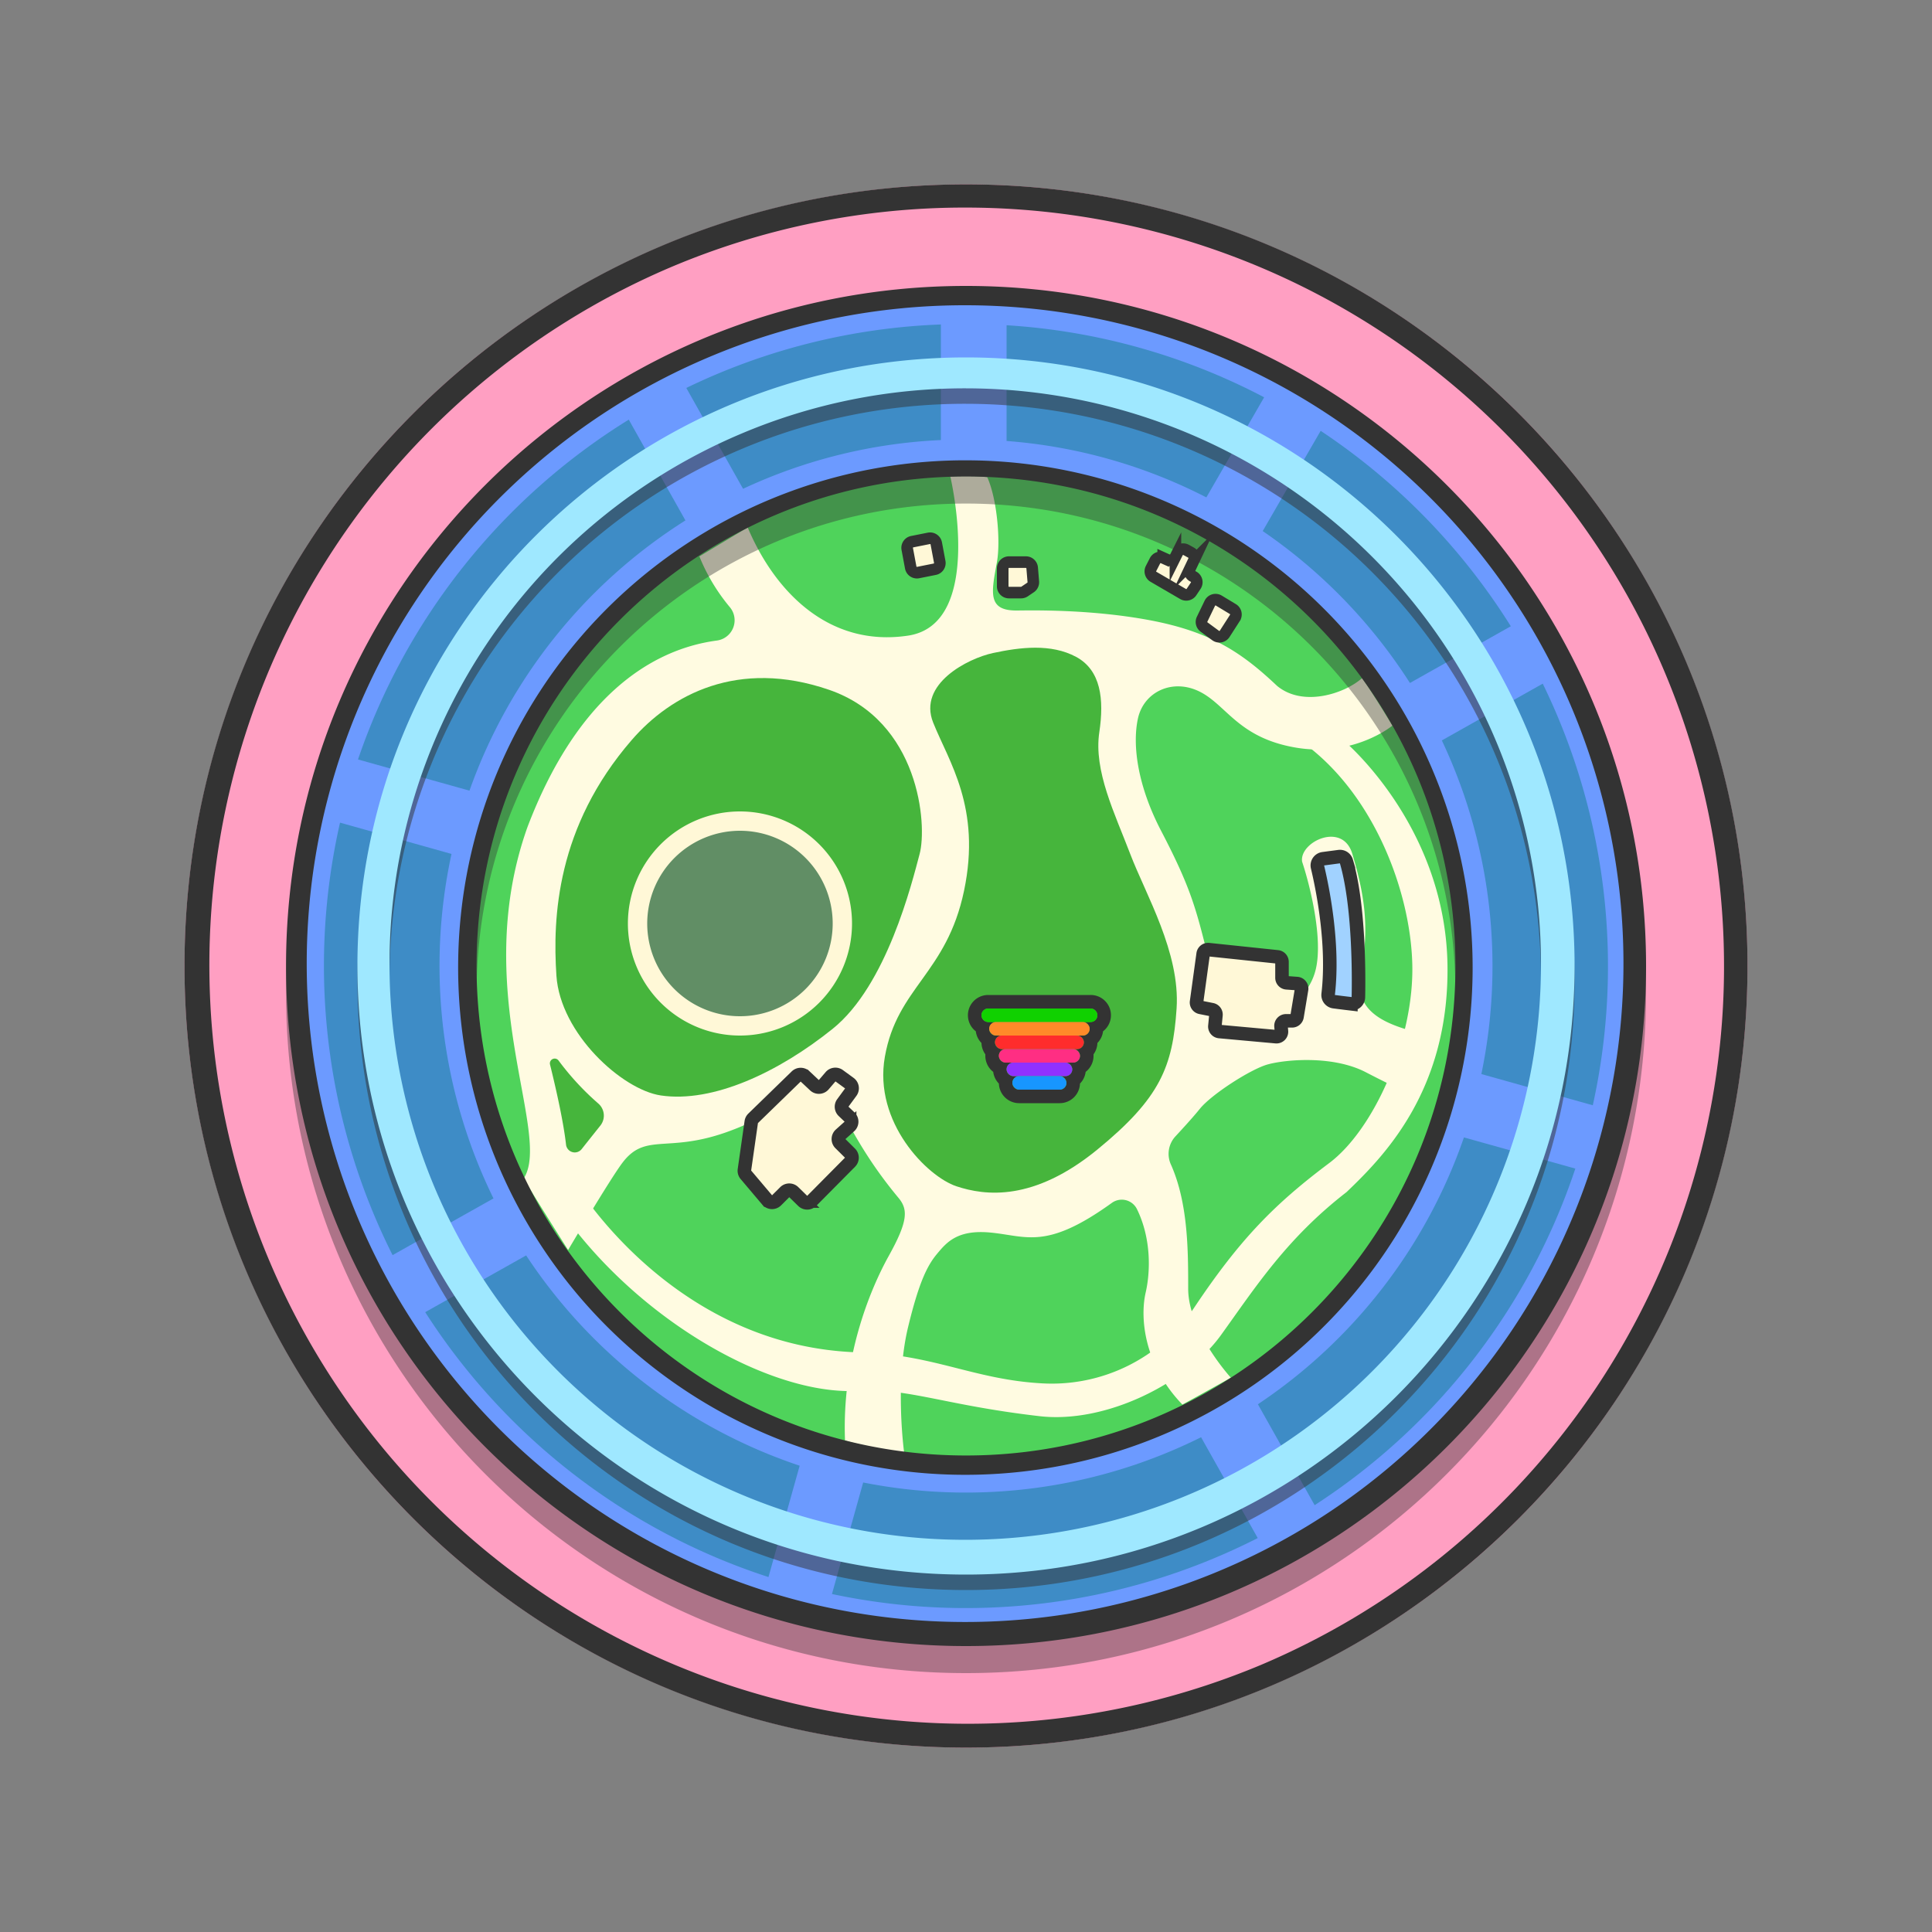 <svg xmlns="http://www.w3.org/2000/svg" viewBox="0 0 1000 1000"><rect x="0" y="0" width="1000" height="1000" fill="#808080" stroke="none"/><defs><style>.cls-1{fill:#ff9fc2;}.cls-2,.cls-20{fill:#333;}.cls-3{fill:#4fd35b;}.cls-4{fill:#fffbe1;}.cls-5{fill:#46b53c;}.cls-6{fill:#618e65;}.cls-14,.cls-16,.cls-7{fill:#fff8d7;}.cls-8{fill:#10d100;}.cls-9{fill:#ff8a29;}.cls-10{fill:#ff2c2c;}.cls-11{fill:#ff2e83;}.cls-12{fill:#9031ff;}.cls-13{fill:#1796ff;}.cls-14,.cls-15,.cls-16{stroke:#333;stroke-miterlimit:10;}.cls-14,.cls-15{stroke-width:7px;}.cls-15{fill:#a1d2ff;}.cls-16{stroke-width:6px;}.cls-17{opacity:0.4;}.cls-18{fill:#6c9aff;}.cls-19{fill:#3e8cc6;}.cls-20{opacity:0.5;}.cls-21{fill:#9fe8ff;}</style></defs><g id="图层_2" data-name="图层 2"><ellipse class="cls-1" cx="500" cy="500" rx="404.5" ry="404.56"/><path class="cls-2" d="M500,107.44A392.67,392.67,0,0,1,652.77,861.71,392.65,392.65,0,0,1,347.23,138.29,389.91,389.91,0,0,1,500,107.44m0-12C276.6,95.44,95.5,276.57,95.5,500S276.6,904.56,500,904.56,904.5,723.43,904.5,500,723.4,95.44,500,95.44Z"/><ellipse class="cls-3" cx="500" cy="500" rx="278.96" ry="279"/><path class="cls-4" d="M491.88,246.64S510,323,470,329c-41,6.15-69-22.78-83-56l-25,15a98.77,98.77,0,0,0,15.81,26.32A10.58,10.58,0,0,1,371,331.55c-35.78,4.8-73.12,31.23-97.95,96.45-30.33,85,13,159-2,182,5.34,9.16,23,37,23,37s21.54-36.38,28-45c12-16,23-5,54-16s45-28,52-22,13,27.2,37,56c5,6,5,12-5,30s-24.34,53.1-22.67,95.55C445.67,748.45,468,752,468,752s-5-36,2-65c5.67-23.49,10-32,15-38s10.62-12.74,28-11c18.68,1.87,28.64,9,62.47-15.37a8.77,8.77,0,0,1,13,3.17C595.92,641,595.5,658.15,593,669c-3,13-1,37.24,19,58,11-6,25.1-13.91,25.1-13.91S615,689,615,667c0-19.44,0-44.35-9-64.38a13.33,13.33,0,0,1,2.47-14.51c4.13-4.45,9.3-10.13,12.5-14.11,6-7.5,26.25-20.5,35-23s33.68-5,51,4,27,13,27,13,8.78-26.5,10-31c-20-5-43.73-9.36-40-33,6-25,.86-45.49-4-62-5-17-27.56-6.22-26,4,4,12,11,39.84,7,56-4,16-19,23-26,23-8,0-24-7-30-31s-8.78-34.84-24-64c-12-23-15-44-12-58s18-21,32-14,20,24,50,29,49.73-11.42,49.73-11.42S710.13,358,705,351c-9,8-30.52,15.17-44,4-18-17-34-28-66-34-31.73-5.95-63.4-5-69-5-15,0-12.83-9.45-10-25,2-11,0-33-5-44C504,246,491.88,246.64,491.88,246.64Z"/><path class="cls-4" d="M300,616c5,7,54.42,81.62,145,84,38,1,59,14,94,16a88.73,88.73,0,0,0,79-39c24-36,42-54,70-75,23.26-17.44,44-64,43-103s-21.15-91.24-60-117h23c12,10,54.45,53,55.22,118S715.65,599.11,697,617c-31,24-47,49-65,74s-59.7,46-94,42c-52-6-69.58-15.69-100-13-44-1-107.35-37.58-146-91Z"/><path class="cls-5" d="M327,383c20.38-23.51,55-42.09,102-26s51,70,47,85-17,68-45,90.5S369,571,342,567c-20-3-52-32-54-62S288,428,327,383Z"/><path class="cls-5" d="M284.69,551c3.38,13.66,7,30,8.29,41.46a4.55,4.55,0,0,0,8.09,2.31c3.35-4.23,6.81-8.58,9.67-12.16a8.29,8.29,0,0,0-1.13-11.49,139.5,139.5,0,0,1-20.49-22.18A2.49,2.49,0,0,0,284.69,551Z"/><path class="cls-5" d="M557,340c-13-7-29-5-43-2-13,2.78-39,16-31,36,8.11,20.28,25,44,16,87s-34.64,49.94-41,86c-6,34,22,62,37,67s40,8,73-19c32.66-26.72,39-43,41-73,1.93-28.94-16-59-24-80s-19-43-16-63C571.56,361.93,569.82,346.9,557,340Z"/><circle class="cls-6" cx="383" cy="478" r="53"/><path class="cls-7" d="M383,430a48,48,0,1,1-48,48,48.05,48.05,0,0,1,48-48m0-10a58,58,0,1,0,58,58,58,58,0,0,0-58-58Z"/><path class="cls-2" d="M564.5,522a3.5,3.5,0,0,1,0,7h-4a3.5,3.5,0,0,1,0,7h-3a3.5,3.5,0,0,1,0,7h-2a3.5,3.5,0,0,1,0,7h-4a3.5,3.5,0,0,1,0,7h-3a3.5,3.5,0,0,1,0,7h-21a3.5,3.5,0,0,1,0-7h-3a3.5,3.5,0,0,1,0-7h-4a3.5,3.5,0,0,1,0-7h-2a3.5,3.5,0,0,1,0-7h-3a3.5,3.5,0,0,1,0-7h-4a3.5,3.5,0,0,1,0-7h53m0-7h-53a10.49,10.49,0,0,0-6.42,18.8,10.46,10.46,0,0,0,2.93,6.05,10.44,10.44,0,0,0,2,5.85c0,.26,0,.53,0,.8a10.49,10.49,0,0,0,4.08,8.3,10.46,10.46,0,0,0,2.93,6.05A10.51,10.51,0,0,0,527.5,571h21A10.51,10.51,0,0,0,559,560.85a10.46,10.46,0,0,0,2.93-6.05,10.49,10.49,0,0,0,4.08-8.3c0-.27,0-.54,0-.8a10.44,10.44,0,0,0,2-5.85,10.46,10.46,0,0,0,2.93-6.05A10.49,10.49,0,0,0,564.5,515Z"/><rect class="cls-8" x="508" y="522" width="60" height="7" rx="3.5"/><rect class="cls-9" x="512" y="529" width="52" height="7" rx="3.5"/><rect class="cls-10" x="515" y="536" width="46" height="7" rx="3.5"/><rect class="cls-11" x="517" y="543" width="42" height="7" rx="3.5"/><rect class="cls-12" x="521" y="550" width="34" height="7" rx="3.5"/><rect class="cls-13" x="524" y="557" width="28" height="7" rx="3.5"/><path class="cls-14" d="M430,557.2l-3.75,4.38a3.16,3.16,0,0,1-4.56.24l-5.08-4.77a3.16,3.16,0,0,0-4.36,0l-22.47,21.84a3.18,3.18,0,0,0-.92,1.82l-3.55,24.82a3.13,3.13,0,0,0,.72,2.49l11.16,13.2a3.15,3.15,0,0,0,4.64.19l4.47-4.46a3.17,3.17,0,0,1,4.44,0l4.84,4.73a3.16,3.16,0,0,0,4.45,0l20.05-20.23a3.15,3.15,0,0,0,0-4.46l-5.21-5.17a3.16,3.16,0,0,1,.11-4.59l4.79-4.29a3.16,3.16,0,0,0,.08-4.64l-3.32-3.17a3.15,3.15,0,0,1-.36-4.15l4.27-5.82a3.15,3.15,0,0,0-.68-4.42l-5.48-4A3.16,3.16,0,0,0,430,557.2Z"/><path class="cls-14" d="M625.59,491.53l35.64,3.74a2.6,2.6,0,0,1,2.33,2.58v8.26a2.59,2.59,0,0,0,2.4,2.59l5.37.39a2.59,2.59,0,0,1,2.36,3l-2.35,14.12a2.6,2.6,0,0,1-2.56,2.17h-3.15a2.59,2.59,0,0,0-2.58,2.82l.23,2.57a2.59,2.59,0,0,1-2.82,2.81l-29.3-2.66a2.6,2.6,0,0,1-2.34-2.84l.56-5.67a2.59,2.59,0,0,0-2.07-2.8l-5.91-1.18a2.6,2.6,0,0,1-2.06-2.89l3.41-24.79A2.59,2.59,0,0,1,625.59,491.53Z"/><path class="cls-15" d="M681.94,448.74c2.45,10.24,8.6,39.72,5.51,65.88a3.48,3.48,0,0,0,3,3.85c3.17.42,6.38.81,8.77,1.09a3.48,3.48,0,0,0,3.89-3.38c.24-11.68.38-47.55-6.22-70.32a3.48,3.48,0,0,0-3.81-2.47l-8.21,1.09A3.49,3.49,0,0,0,681.94,448.74Z"/><path class="cls-16" d="M472.15,280.37l8.62-1.72a3.26,3.26,0,0,1,3.84,2.59l1.8,9.6a3.26,3.26,0,0,1-2.56,3.79l-8.62,1.72a3.26,3.26,0,0,1-3.84-2.59l-1.8-9.6A3.26,3.26,0,0,1,472.15,280.37Z"/><path class="cls-16" d="M604.15,289.71l-2.08-.94a3.27,3.27,0,0,0-4.24,1.48l-2.05,4a3.25,3.25,0,0,0,1.26,4.3l15.31,8.91a3.26,3.26,0,0,0,4.35-1l2.21-3.31a3.26,3.26,0,0,0-1.32-4.75h0a3.25,3.25,0,0,1-1.55-4.34l1.79-3.79a3.25,3.25,0,0,0-1.36-4.24l-2.5-1.38a3.27,3.27,0,0,0-4.49,1.39l-1.08,2.17A3.25,3.25,0,0,1,604.15,289.71Z"/><path class="cls-16" d="M626.22,312.21l-4,8.29a3.25,3.25,0,0,0,1,4.05l6,4.41a3.26,3.26,0,0,0,4.66-.87l5.32-8.28a3.25,3.25,0,0,0-1.05-4.54l-7.31-4.42A3.26,3.26,0,0,0,626.22,312.21Z"/><path class="cls-16" d="M519,294.25v9.22a3.25,3.25,0,0,0,3.25,3.25h6.24a3.27,3.27,0,0,0,1.82-.55l3.11-2.1a3.25,3.25,0,0,0,1.42-3l-.59-7.12a3.25,3.25,0,0,0-3.24-3h-8.76A3.26,3.26,0,0,0,519,294.25Z"/><g class="cls-17"><path class="cls-2" d="M500,860A346,346,0,1,1,744.62,758.66,343.65,343.65,0,0,1,500,860Zm0-605.36a259.34,259.34,0,1,0,183.37,76A257.63,257.63,0,0,0,500,254.64Z"/><path class="cls-2" d="M500,174a338.79,338.79,0,1,1-132.32,26.71A337.85,337.85,0,0,1,500,174m0,605.36A264.58,264.58,0,1,0,396.72,758.5,263.49,263.49,0,0,0,500,779.36M500,162c-194.38,0-351.95,157.6-351.95,352S305.62,866,500,866,852,708.4,852,514,694.38,162,500,162Zm0,605.36c-139.91,0-253.33-113.43-253.33-253.36S360.09,260.64,500,260.64,753.33,374.07,753.33,514,639.91,767.36,500,767.36Z"/></g><path class="cls-18" d="M500,847A347,347,0,1,1,745.33,745.37,344.65,344.65,0,0,1,500,847Zm0-605.36a258.34,258.34,0,1,0,182.67,75.67A256.64,256.64,0,0,0,500,241.64Z"/><path class="cls-2" d="M500,158a340.77,340.77,0,1,1-133.1,26.87A339.76,339.76,0,0,1,500,158m0,605.36a262.55,262.55,0,1,0-102.5-20.7A261.59,261.59,0,0,0,500,763.36M500,148c-194.38,0-351.95,157.6-351.95,352S305.62,852,500,852,852,694.4,852,500,694.38,148,500,148Zm0,605.36c-139.91,0-253.33-113.43-253.33-253.36S360.09,246.64,500,246.64,753.33,360.07,753.33,500,639.91,753.36,500,753.36Z"/><path class="cls-19" d="M654.32,205.64A330.32,330.32,0,0,0,521,168.34v59.91a270.8,270.8,0,0,1,103.41,29.2Z"/><path class="cls-19" d="M683.57,223l-30,51.88a274,274,0,0,1,76.21,78.63L782,324.15A334.16,334.16,0,0,0,683.57,223Z"/><path class="cls-19" d="M384.61,253A271,271,0,0,1,487,227.77V167.94A330.6,330.6,0,0,0,355.23,200.8Z"/><path class="cls-19" d="M757.73,588.72A273.26,273.26,0,0,1,651.08,726.84l29.38,52.24A333.21,333.21,0,0,0,815.39,604.86Z"/><path class="cls-19" d="M243,409.24A273.33,273.33,0,0,1,354.78,269.37L325.45,217.2A333.25,333.25,0,0,0,185.3,393.09Z"/><path class="cls-19" d="M746.29,383.24a273.5,273.5,0,0,1,20.46,172.69l57.68,16.16a333.55,333.55,0,0,0-25.91-218.23Z"/><path class="cls-19" d="M621.68,743.91a273.13,273.13,0,0,1-174.9,23.42l-16.16,57.73A333.26,333.26,0,0,0,651,796.1Z"/><path class="cls-19" d="M413.91,758.65A273.24,273.24,0,0,1,272.33,649.8l-52.24,29.38a333.13,333.13,0,0,0,177.67,137.1Z"/><path class="cls-19" d="M255.43,620.3A273.42,273.42,0,0,1,233.7,442L176,425.8a333.47,333.47,0,0,0,27.2,223.85Z"/><path class="cls-20" d="M500,209a298,298,0,1,1-116.36,23.49A296.93,296.93,0,0,1,500,209m0-16c-173.95,0-315,141-315,315s141,315,315,315S815,682,815,508,674,193,500,193Z"/><path class="cls-21" d="M500,201a298,298,0,1,1-116.36,23.49A296.93,296.93,0,0,1,500,201m0-16c-173.95,0-315,141-315,315s141,315,315,315S815,674,815,500,674,185,500,185Z"/></g></svg>